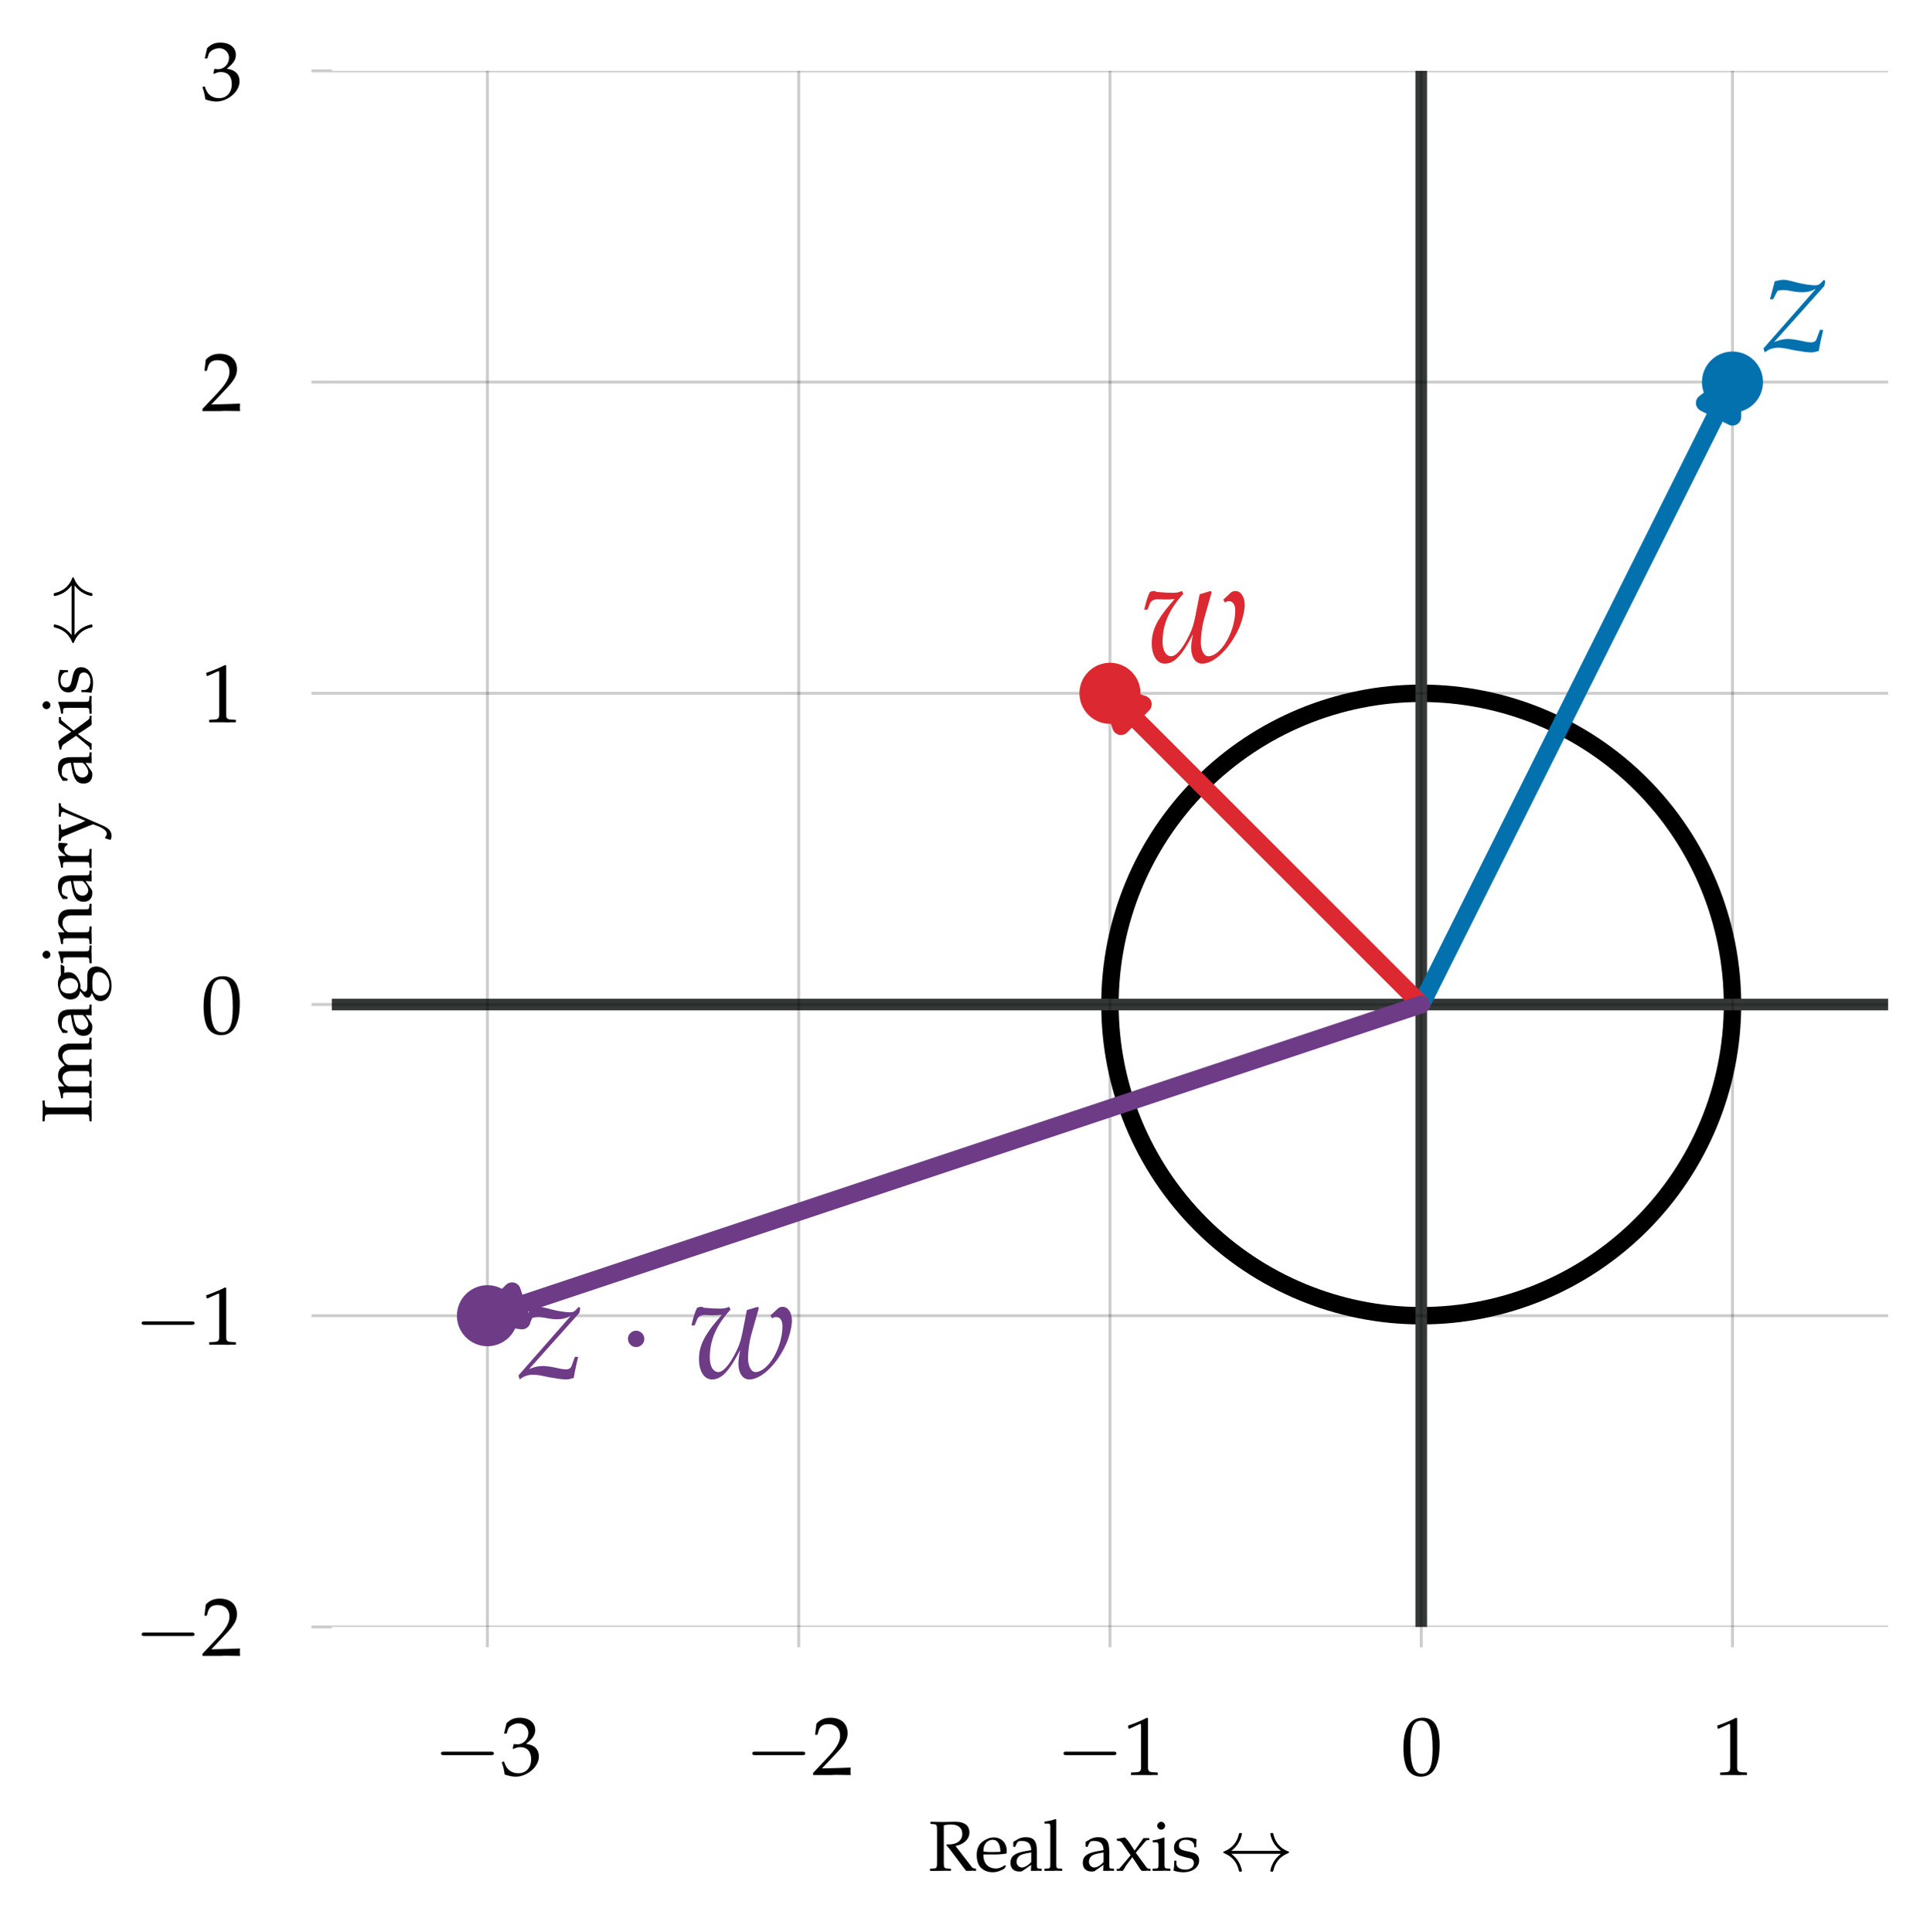 <?xml version="1.0" encoding="utf-8" standalone="no"?>
<!DOCTYPE svg PUBLIC "-//W3C//DTD SVG 1.1//EN"
  "http://www.w3.org/Graphics/SVG/1.1/DTD/svg11.dtd">
<svg xmlns:xlink="http://www.w3.org/1999/xlink" width="331.943pt" height="332.4pt" viewBox="0 0 331.943 332.4" xmlns="http://www.w3.org/2000/svg" version="1.1">
 <defs>
  <style type="text/css">*{stroke-linejoin: round; stroke-linecap: butt}</style>
 </defs>
 <g id="figure_1">
  <g id="patch_1">
   <path d="M 0 332.4 
L 331.943 332.4 
L 331.943 0 
L 0 0 
L 0 332.4 
z
" style="fill: none"/>
  </g>
  <g id="axes_1">
   <g id="patch_2">
    <path d="M 57.071 279.862 
L 324.743 279.862 
L 324.743 12.19 
L 57.071 12.19 
L 57.071 279.862 
z
" style="fill: none"/>
   </g>
   <g id="patch_3">
    <path d="M 244.441 226.327 
C 258.639 226.327 272.257 220.687 282.296 210.647 
C 292.335 200.608 297.976 186.99 297.976 172.793 
C 297.976 158.595 292.335 144.978 282.296 134.938 
C 272.257 124.899 258.639 119.259 244.441 119.259 
C 230.244 119.259 216.626 124.899 206.587 134.938 
C 196.548 144.978 190.907 158.595 190.907 172.793 
C 190.907 186.99 196.548 200.608 206.587 210.647 
C 216.626 220.687 230.244 226.327 244.441 226.327 
L 244.441 226.327 
z
" clip-path="url(#p2af186419c)" style="fill: none; stroke: #000000; stroke-width: 3; stroke-linejoin: miter"/>
   </g>
   <g id="line2d_1">
    <path d="M 57.071 172.793 
L 324.743 172.793 
" clip-path="url(#p2af186419c)" style="fill: none; stroke: #343837; stroke-width: 2; stroke-linecap: round"/>
   </g>
   <g id="line2d_2">
    <path d="M 244.441 279.862 
L 244.441 12.19 
" clip-path="url(#p2af186419c)" style="fill: none; stroke: #343837; stroke-width: 2; stroke-linecap: round"/>
   </g>
   <g id="matplotlib.axis_1">
    <g id="xtick_1">
     <g id="line2d_3">
      <path d="M 83.838 279.862 
L 83.838 12.19 
" clip-path="url(#p2af186419c)" style="fill: none; stroke: #000000; stroke-opacity: 0.2; stroke-width: 0.5; stroke-linecap: round"/>
     </g>
     <g id="line2d_4">
      <defs>
       <path id="m12f87d2918" d="M 0 0 
L 0 3.5 
" style="stroke: #000000; stroke-opacity: 0.2; stroke-width: 0.5"/>
      </defs>
      <g>
       <use xlink:href="#m12f87d2918" x="83.838" y="279.862" style="fill-opacity: 0.2; stroke: #000000; stroke-opacity: 0.2; stroke-width: 0.5"/>
      </g>
     </g>
     <g id="text_1">
      <!-- $\mathdefault{−3}$ -->
      <g transform="translate(74.615 305.341)scale(0.14 -0.14)">
       <defs>
        <path id="CMSY10-0" d="M 4218 1472 
C 4326 1472 4442 1472 4442 1600 
C 4442 1728 4326 1728 4218 1728 
L 755 1728 
C 646 1728 531 1728 531 1600 
C 531 1472 646 1472 755 1472 
L 4218 1472 
z
" transform="scale(0.016)"/>
        <path id="URWPalladioL-Roma-33" d="M 275 3196 
L 474 3196 
L 589 3553 
C 659 3770 1062 3987 1395 3987 
C 1811 3987 2150 3649 2150 3247 
C 2150 2769 1773 2368 1318 2368 
C 1267 2368 1197 2374 1114 2380 
L 1018 2387 
L 941 2047 
L 986 2008 
C 1229 2118 1350 2150 1523 2150 
C 2054 2150 2362 1808 2362 1222 
C 2362 565 1971 134 1376 134 
C 1082 134 819 231 627 411 
C 474 553 390 701 269 1048 
L 96 984 
C 230 591 282 359 320 38 
C 659 -77 941 -128 1178 -128 
C 1690 -128 2278 160 2630 591 
C 2848 855 2957 1139 2957 1441 
C 2957 1750 2829 2021 2598 2182 
C 2438 2297 2291 2348 1971 2406 
C 2483 2801 2675 3094 2675 3470 
C 2675 4038 2202 4416 1491 4416 
C 1056 4416 768 4294 461 3987 
L 275 3196 
z
" transform="scale(0.016)"/>
       </defs>
       <use xlink:href="#CMSY10-0" transform="scale(1.038)"/>
       <use xlink:href="#URWPalladioL-Roma-33" transform="translate(81.942 0)scale(0.996)"/>
      </g>
     </g>
    </g>
    <g id="xtick_2">
     <g id="line2d_5">
      <path d="M 137.372 279.862 
L 137.372 12.19 
" clip-path="url(#p2af186419c)" style="fill: none; stroke: #000000; stroke-opacity: 0.2; stroke-width: 0.5; stroke-linecap: round"/>
     </g>
     <g id="line2d_6">
      <g>
       <use xlink:href="#m12f87d2918" x="137.372" y="279.862" style="fill-opacity: 0.2; stroke: #000000; stroke-opacity: 0.2; stroke-width: 0.5"/>
      </g>
     </g>
     <g id="text_2">
      <!-- $\mathdefault{−2}$ -->
      <g transform="translate(128.15 305.341)scale(0.14 -0.14)">
       <defs>
        <path id="URWPalladioL-Roma-32" d="M 102 166 
L 102 0 
C 1299 0 1299 0 1530 0 
C 1760 19 1760 19 2995 0 
C 2982 134 2982 198 2982 287 
C 2982 370 2982 434 2995 574 
C 2259 542 1965 536 781 510 
L 1946 1741 
C 2566 2398 2758 2749 2758 3228 
C 2758 3961 2259 4416 1446 4416 
C 986 4416 672 4287 358 3967 
L 250 3100 
L 435 3100 
L 518 3394 
C 621 3763 851 3923 1280 3923 
C 1830 3923 2182 3578 2182 3036 
C 2182 2558 1914 2086 1190 1320 
L 102 166 
z
" transform="scale(0.016)"/>
       </defs>
       <use xlink:href="#CMSY10-0" transform="scale(1.038)"/>
       <use xlink:href="#URWPalladioL-Roma-32" transform="translate(81.942 0)scale(0.996)"/>
      </g>
     </g>
    </g>
    <g id="xtick_3">
     <g id="line2d_7">
      <path d="M 190.907 279.862 
L 190.907 12.19 
" clip-path="url(#p2af186419c)" style="fill: none; stroke: #000000; stroke-opacity: 0.2; stroke-width: 0.5; stroke-linecap: round"/>
     </g>
     <g id="line2d_8">
      <g>
       <use xlink:href="#m12f87d2918" x="190.907" y="279.862" style="fill-opacity: 0.2; stroke: #000000; stroke-opacity: 0.2; stroke-width: 0.5"/>
      </g>
     </g>
     <g id="text_3">
      <!-- $\mathdefault{−1}$ -->
      <g transform="translate(181.684 305.341)scale(0.14 -0.14)">
       <defs>
        <path id="URWPalladioL-Roma-31" d="M 429 3571 
L 493 3571 
L 1318 3942 
C 1325 3949 1331 3949 1338 3949 
C 1376 3949 1389 3891 1389 3737 
L 1389 633 
C 1389 300 1318 230 973 211 
L 614 192 
L 614 0 
C 1600 0 1600 0 1670 0 
C 1754 0 1894 0 2112 -7 
C 2189 6 2413 6 2675 0 
L 2675 192 
L 2342 211 
C 1990 229 1926 299 1926 628 
L 1926 4383 
L 1837 4416 
C 1421 4199 966 4009 384 3807 
L 429 3571 
z
" transform="scale(0.016)"/>
       </defs>
       <use xlink:href="#CMSY10-0" transform="scale(1.038)"/>
       <use xlink:href="#URWPalladioL-Roma-31" transform="translate(81.942 0)scale(0.996)"/>
      </g>
     </g>
    </g>
    <g id="xtick_4">
     <g id="line2d_9">
      <path d="M 244.441 279.862 
L 244.441 12.19 
" clip-path="url(#p2af186419c)" style="fill: none; stroke: #000000; stroke-opacity: 0.2; stroke-width: 0.5; stroke-linecap: round"/>
     </g>
     <g id="line2d_10">
      <g>
       <use xlink:href="#m12f87d2918" x="244.441" y="279.862" style="fill-opacity: 0.2; stroke: #000000; stroke-opacity: 0.2; stroke-width: 0.5"/>
      </g>
     </g>
     <g id="text_4">
      <!-- $\mathdefault{0}$ -->
      <g transform="translate(240.954 305.341)scale(0.14 -0.14)">
       <defs>
        <path id="URWPalladioL-Roma-30" d="M 1683 4416 
C 691 4416 186 3628 186 2076 
C 186 1326 320 679 544 365 
C 768 51 1126 -128 1523 -128 
C 2490 -128 2976 704 2976 2345 
C 2976 3749 2560 4416 1683 4416 
z
M 1568 4191 
C 2189 4191 2438 3563 2438 2025 
C 2438 660 2195 96 1606 96 
C 986 96 723 743 723 2307 
C 723 3660 960 4191 1568 4191 
z
" transform="scale(0.016)"/>
       </defs>
       <use xlink:href="#URWPalladioL-Roma-30" transform="scale(0.996)"/>
      </g>
     </g>
    </g>
    <g id="xtick_5">
     <g id="line2d_11">
      <path d="M 297.976 279.862 
L 297.976 12.19 
" clip-path="url(#p2af186419c)" style="fill: none; stroke: #000000; stroke-opacity: 0.2; stroke-width: 0.5; stroke-linecap: round"/>
     </g>
     <g id="line2d_12">
      <g>
       <use xlink:href="#m12f87d2918" x="297.976" y="279.862" style="fill-opacity: 0.2; stroke: #000000; stroke-opacity: 0.2; stroke-width: 0.5"/>
      </g>
     </g>
     <g id="text_5">
      <!-- $\mathdefault{1}$ -->
      <g transform="translate(294.489 305.341)scale(0.14 -0.14)">
       <use xlink:href="#URWPalladioL-Roma-31" transform="scale(0.996)"/>
      </g>
     </g>
    </g>
    <g id="text_6">
     <!-- Real axis $\leftrightarrow$ -->
     <g transform="translate(159.683 321.828)scale(0.12 -0.12)">
      <defs>
       <path id="URWPalladioL-Roma-52" d="M 1382 4096 
C 1600 4147 1792 4172 2010 4172 
C 2675 4172 3046 3867 3046 3328 
C 3046 2744 2579 2375 1837 2375 
C 1792 2375 1734 2375 1651 2382 
L 1613 2306 
C 1683 2223 1702 2198 1779 2115 
C 1869 2014 1888 1988 1946 1912 
L 3123 344 
C 3162 293 3200 242 3238 198 
C 3283 140 3322 83 3386 0 
C 3686 0 3750 0 3821 0 
C 3878 19 3878 19 4282 0 
L 4282 192 
C 4077 211 3974 249 3891 357 
L 2438 2236 
C 2797 2325 2963 2394 3174 2541 
C 3507 2775 3686 3093 3686 3461 
C 3686 4071 3238 4416 2445 4416 
L 2342 4416 
C 1510 4396 1510 4396 1293 4396 
C 1082 4396 1082 4396 186 4416 
L 186 4223 
L 448 4204 
C 742 4185 774 4128 774 3633 
L 774 782 
C 774 280 742 230 448 211 
L 141 192 
L 141 0 
C 518 -7 742 0 1075 0 
C 1408 19 1638 12 2016 0 
L 2016 192 
L 1709 211 
C 1414 230 1382 281 1382 787 
L 1382 4096 
z
" transform="scale(0.016)"/>
       <path id="URWPalladioL-Roma-65" d="M 2797 447 
L 2714 511 
C 2304 268 2157 211 1882 211 
C 1466 211 1120 396 941 710 
C 819 921 774 1100 762 1472 
L 1696 1472 
C 2138 1472 2413 1491 2854 1561 
C 2861 1651 2867 1708 2867 1786 
C 2867 2526 2394 3008 1677 3008 
C 1440 3008 1165 2924 902 2771 
C 378 2468 166 2069 166 1401 
C 166 998 262 652 435 409 
C 691 70 1120 -128 1600 -128 
C 1837 -128 2074 -77 2336 38 
C 2509 108 2643 192 2669 230 
L 2797 447 
z
M 2298 1708 
C 1965 1696 1811 1689 1581 1689 
C 1286 1689 1120 1696 774 1728 
C 774 2030 800 2172 883 2339 
C 1018 2623 1293 2796 1600 2796 
C 1811 2796 1978 2713 2093 2539 
C 2234 2326 2278 2140 2298 1708 
z
" transform="scale(0.016)"/>
       <path id="URWPalladioL-Roma-61" d="M 2074 544 
L 2042 0 
C 2458 0 2458 0 2541 0 
C 2573 19 2733 12 3014 0 
L 3014 192 
L 2765 204 
C 2611 211 2586 262 2586 576 
L 2586 1751 
C 2586 2688 2317 3027 1574 3027 
C 1299 3027 1043 2956 800 2809 
L 461 2604 
L 461 2187 
L 627 2142 
L 710 2341 
C 845 2642 909 2688 1203 2688 
C 1805 2688 2054 2450 2074 1866 
L 1440 1751 
C 570 1590 205 1289 205 730 
C 205 224 506 -64 1011 -64 
C 1126 -64 1235 -45 1280 -13 
L 2074 544 
z
M 2074 806 
C 1888 544 1485 300 1235 300 
C 979 300 755 537 755 812 
C 755 1049 883 1273 1075 1395 
C 1235 1491 1587 1580 2074 1651 
L 2074 806 
z
" transform="scale(0.016)"/>
       <path id="URWPalladioL-Roma-6c" d="M 147 4249 
L 506 4249 
C 621 4249 666 4179 666 3987 
L 666 672 
C 666 268 646 224 429 211 
L 134 192 
L 134 0 
C 774 0 774 0 934 0 
C 1094 19 1094 19 1734 0 
L 1734 192 
L 1440 211 
C 1222 224 1203 268 1203 672 
L 1203 4614 
L 1146 4665 
C 864 4557 653 4505 147 4429 
L 147 4249 
z
" transform="scale(0.016)"/>
       <path id="URWPalladioL-Roma-78" d="M 1843 1631 
L 2752 2694 
C 2790 2739 2861 2764 2970 2764 
L 3059 2764 
L 3059 2944 
L 2534 2944 
L 1741 1823 
L 1254 2566 
C 1158 2706 1088 2790 870 3008 
L 128 2879 
L 160 2713 
L 294 2700 
C 410 2693 550 2604 614 2514 
L 1382 1398 
L 429 269 
C 384 211 301 172 237 172 
L 128 172 
L 128 0 
L 678 0 
C 723 70 736 96 813 211 
C 915 390 1018 551 1062 602 
L 1536 1231 
L 2221 192 
L 2227 179 
C 2285 108 2336 44 2387 0 
C 2720 0 2720 0 2778 0 
C 2842 19 2842 19 3174 0 
L 3174 172 
L 3014 192 
C 2938 198 2861 249 2790 345 
L 1843 1631 
z
" transform="scale(0.016)"/>
       <path id="URWPalladioL-Roma-69" d="M 1203 2982 
L 1146 3008 
C 819 2873 486 2784 147 2746 
L 147 2568 
L 384 2568 
C 640 2568 666 2523 666 2103 
L 666 669 
C 666 268 646 223 429 211 
L 134 192 
L 134 0 
C 774 0 774 0 934 0 
C 1094 19 1094 19 1734 0 
L 1734 192 
L 1440 211 
C 1222 224 1203 268 1203 671 
L 1203 2982 
z
M 909 4416 
C 717 4416 550 4249 550 4057 
C 550 3871 717 3705 902 3705 
C 1088 3705 1261 3871 1261 4057 
C 1261 4236 1088 4416 909 4416 
z
" transform="scale(0.016)"/>
       <path id="URWPalladioL-Roma-73" d="M 262 917 
C 262 474 243 282 192 25 
C 525 -84 774 -128 1069 -128 
C 1907 -128 2502 320 2502 949 
C 2502 1148 2445 1295 2323 1423 
C 2157 1584 1946 1661 1382 1770 
C 858 1872 685 2001 685 2296 
C 685 2617 909 2796 1299 2796 
C 1728 2796 2054 2572 2054 2270 
L 2054 2123 
L 2234 2123 
C 2240 2495 2246 2649 2266 2847 
C 1926 2963 1696 3008 1434 3008 
C 691 3008 237 2655 237 2078 
C 237 1770 378 1552 672 1417 
C 845 1340 1184 1237 1619 1141 
C 1907 1077 2029 942 2029 698 
C 2029 352 1709 108 1254 108 
C 787 108 454 333 454 654 
L 454 917 
L 262 917 
z
" transform="scale(0.016)"/>
       <path id="CMSY10-24" d="M 1056 1728 
C 1408 1996 1581 2259 1632 2342 
C 1920 2784 1971 3187 1971 3193 
C 1971 3270 1894 3270 1843 3270 
C 1734 3270 1728 3257 1702 3142 
C 1555 2515 1178 1984 454 1683 
C 384 1657 358 1644 358 1600 
C 358 1555 390 1542 454 1516 
C 1120 1241 1549 742 1709 25 
C 1728 -52 1734 -71 1843 -71 
C 1894 -71 1971 -71 1971 6 
C 1971 19 1914 422 1645 851 
C 1517 1043 1331 1267 1056 1472 
L 5338 1472 
C 4986 1203 4813 940 4762 857 
C 4474 415 4422 12 4422 6 
C 4422 -71 4499 -71 4550 -71 
C 4659 -71 4666 -58 4691 57 
C 4838 684 5216 1222 5939 1516 
C 6016 1542 6035 1555 6035 1600 
C 6035 1644 5997 1664 5984 1670 
C 5702 1779 4928 2099 4685 3174 
C 4666 3251 4659 3270 4550 3270 
C 4499 3270 4422 3270 4422 3193 
C 4422 3180 4480 2777 4749 2348 
C 4877 2156 5062 1932 5338 1728 
L 1056 1728 
z
" transform="scale(0.016)"/>
      </defs>
      <use xlink:href="#URWPalladioL-Roma-52" transform="scale(0.996)"/>
      <use xlink:href="#URWPalladioL-Roma-65" transform="translate(66.55 0)scale(0.996)"/>
      <use xlink:href="#URWPalladioL-Roma-61" transform="translate(114.27 0)scale(0.996)"/>
      <use xlink:href="#URWPalladioL-Roma-6c" transform="translate(164.083 0)scale(0.996)"/>
      <use xlink:href="#URWPalladioL-Roma-61" transform="translate(217.98 0)scale(0.996)"/>
      <use xlink:href="#URWPalladioL-Roma-78" transform="translate(267.793 0)scale(0.996)"/>
      <use xlink:href="#URWPalladioL-Roma-69" transform="translate(319.2 0)scale(0.996)"/>
      <use xlink:href="#URWPalladioL-Roma-73" transform="translate(348.19 0)scale(0.996)"/>
      <use xlink:href="#CMSY10-24" transform="translate(416.583 0)scale(1.038)"/>
     </g>
    </g>
   </g>
   <g id="matplotlib.axis_2">
    <g id="ytick_1">
     <g id="line2d_13">
      <path d="M 57.071 279.862 
L 324.743 279.862 
" clip-path="url(#p2af186419c)" style="fill: none; stroke: #000000; stroke-opacity: 0.2; stroke-width: 0.5; stroke-linecap: round"/>
     </g>
     <g id="line2d_14">
      <defs>
       <path id="m2c1e93eede" d="M 0 0 
L -3.5 0 
" style="stroke: #000000; stroke-opacity: 0.2; stroke-width: 0.5"/>
      </defs>
      <g>
       <use xlink:href="#m2c1e93eede" x="57.071" y="279.862" style="fill-opacity: 0.2; stroke: #000000; stroke-opacity: 0.2; stroke-width: 0.5"/>
      </g>
     </g>
     <g id="text_7">
      <!-- $\mathdefault{−2}$ -->
      <g transform="translate(23.125 284.851)scale(0.14 -0.14)">
       <use xlink:href="#CMSY10-0" transform="scale(1.038)"/>
       <use xlink:href="#URWPalladioL-Roma-32" transform="translate(81.942 0)scale(0.996)"/>
      </g>
     </g>
    </g>
    <g id="ytick_2">
     <g id="line2d_15">
      <path d="M 57.071 226.327 
L 324.743 226.327 
" clip-path="url(#p2af186419c)" style="fill: none; stroke: #000000; stroke-opacity: 0.2; stroke-width: 0.5; stroke-linecap: round"/>
     </g>
     <g id="line2d_16">
      <g>
       <use xlink:href="#m2c1e93eede" x="57.071" y="226.327" style="fill-opacity: 0.2; stroke: #000000; stroke-opacity: 0.2; stroke-width: 0.5"/>
      </g>
     </g>
     <g id="text_8">
      <!-- $\mathdefault{−1}$ -->
      <g transform="translate(23.125 231.317)scale(0.14 -0.14)">
       <use xlink:href="#CMSY10-0" transform="scale(1.038)"/>
       <use xlink:href="#URWPalladioL-Roma-31" transform="translate(81.942 0)scale(0.996)"/>
      </g>
     </g>
    </g>
    <g id="ytick_3">
     <g id="line2d_17">
      <path d="M 57.071 172.793 
L 324.743 172.793 
" clip-path="url(#p2af186419c)" style="fill: none; stroke: #000000; stroke-opacity: 0.2; stroke-width: 0.5; stroke-linecap: round"/>
     </g>
     <g id="line2d_18">
      <g>
       <use xlink:href="#m2c1e93eede" x="57.071" y="172.793" style="fill-opacity: 0.2; stroke: #000000; stroke-opacity: 0.2; stroke-width: 0.5"/>
      </g>
     </g>
     <g id="text_9">
      <!-- $\mathdefault{0}$ -->
      <g transform="translate(34.597 177.783)scale(0.14 -0.14)">
       <use xlink:href="#URWPalladioL-Roma-30" transform="scale(0.996)"/>
      </g>
     </g>
    </g>
    <g id="ytick_4">
     <g id="line2d_19">
      <path d="M 57.071 119.259 
L 324.743 119.259 
" clip-path="url(#p2af186419c)" style="fill: none; stroke: #000000; stroke-opacity: 0.2; stroke-width: 0.5; stroke-linecap: round"/>
     </g>
     <g id="line2d_20">
      <g>
       <use xlink:href="#m2c1e93eede" x="57.071" y="119.259" style="fill-opacity: 0.2; stroke: #000000; stroke-opacity: 0.2; stroke-width: 0.5"/>
      </g>
     </g>
     <g id="text_10">
      <!-- $\mathdefault{1}$ -->
      <g transform="translate(34.597 124.248)scale(0.14 -0.14)">
       <use xlink:href="#URWPalladioL-Roma-31" transform="scale(0.996)"/>
      </g>
     </g>
    </g>
    <g id="ytick_5">
     <g id="line2d_21">
      <path d="M 57.071 65.724 
L 324.743 65.724 
" clip-path="url(#p2af186419c)" style="fill: none; stroke: #000000; stroke-opacity: 0.2; stroke-width: 0.5; stroke-linecap: round"/>
     </g>
     <g id="line2d_22">
      <g>
       <use xlink:href="#m2c1e93eede" x="57.071" y="65.724" style="fill-opacity: 0.2; stroke: #000000; stroke-opacity: 0.2; stroke-width: 0.5"/>
      </g>
     </g>
     <g id="text_11">
      <!-- $\mathdefault{2}$ -->
      <g transform="translate(34.597 70.714)scale(0.14 -0.14)">
       <use xlink:href="#URWPalladioL-Roma-32" transform="scale(0.996)"/>
      </g>
     </g>
    </g>
    <g id="ytick_6">
     <g id="line2d_23">
      <path d="M 57.071 12.19 
L 324.743 12.19 
" clip-path="url(#p2af186419c)" style="fill: none; stroke: #000000; stroke-opacity: 0.2; stroke-width: 0.5; stroke-linecap: round"/>
     </g>
     <g id="line2d_24">
      <g>
       <use xlink:href="#m2c1e93eede" x="57.071" y="12.19" style="fill-opacity: 0.2; stroke: #000000; stroke-opacity: 0.2; stroke-width: 0.5"/>
      </g>
     </g>
     <g id="text_12">
      <!-- $\mathdefault{3}$ -->
      <g transform="translate(34.597 17.18)scale(0.14 -0.14)">
       <use xlink:href="#URWPalladioL-Roma-33" transform="scale(0.996)"/>
      </g>
     </g>
    </g>
    <g id="text_13">
     <!-- Imaginary axis  $\leftrightarrow$ -->
     <g transform="translate(15.754 193.162)rotate(-90)scale(0.12 -0.12)">
      <defs>
       <path id="URWPalladioL-Roma-49" d="M 1382 3633 
C 1382 4135 1414 4185 1709 4204 
L 2016 4223 
L 2016 4416 
C 1549 4396 1408 4396 1075 4396 
C 755 4396 602 4403 141 4416 
L 141 4223 
L 448 4204 
C 742 4185 774 4135 774 3633 
L 774 782 
C 774 280 742 230 448 211 
L 141 192 
L 141 0 
C 518 -7 742 0 1075 0 
C 1408 19 1638 12 2016 0 
L 2016 192 
L 1709 211 
C 1414 230 1382 281 1382 787 
L 1382 3633 
z
" transform="scale(0.016)"/>
       <path id="URWPalladioL-Roma-6d" d="M 115 2579 
L 352 2579 
C 608 2579 634 2534 634 2112 
L 634 672 
C 634 268 614 224 397 211 
L 102 192 
L 102 0 
C 717 0 736 0 915 0 
C 1094 19 1261 12 1677 0 
L 1677 192 
L 1408 211 
C 1190 223 1171 268 1171 670 
L 1171 2023 
C 1171 2311 1594 2624 1978 2624 
C 2323 2624 2560 2298 2560 1813 
L 2560 670 
C 2560 268 2541 223 2323 211 
L 2029 192 
L 2029 0 
C 2669 0 2669 0 2829 0 
C 2989 19 2989 19 3629 0 
L 3629 192 
L 3334 211 
C 3117 223 3098 268 3098 670 
L 3098 2023 
C 3098 2311 3520 2624 3904 2624 
C 4250 2624 4486 2298 4486 1813 
L 4486 0 
C 4877 0 4883 0 4992 0 
C 5075 19 5075 19 5562 0 
L 5562 192 
L 5261 211 
C 5043 223 5024 268 5024 670 
L 5024 1985 
C 5024 2617 4653 3014 4064 3014 
C 3840 3014 3654 2956 3539 2854 
L 3053 2419 
C 2848 2841 2586 3014 2144 3014 
C 1907 3014 1728 2956 1613 2854 
L 1171 2445 
L 1171 2988 
L 1114 3008 
C 787 2873 454 2783 115 2745 
L 115 2579 
z
" transform="scale(0.016)"/>
       <path id="URWPalladioL-Roma-67" d="M 3322 2452 
L 3482 2713 
L 3456 2790 
L 2547 2764 
C 2310 2956 2080 3033 1766 3033 
C 1485 3033 1158 2944 896 2790 
C 538 2586 352 2274 352 1885 
C 352 1413 646 1087 1120 1036 
L 614 638 
C 550 540 518 455 518 358 
C 518 179 634 76 941 -13 
L 384 -315 
C 294 -367 205 -604 205 -804 
C 205 -1388 774 -1792 1587 -1792 
C 2554 -1792 3315 -1183 3315 -399 
C 3315 64 3008 384 2560 384 
L 1536 384 
C 1203 384 1050 462 1050 638 
C 1050 723 1101 795 1267 939 
C 1306 972 1318 985 1344 1011 
C 1408 1004 1446 998 1498 998 
C 1773 998 2112 1119 2374 1305 
C 2662 1515 2803 1770 2803 2108 
C 2803 2235 2784 2318 2733 2452 
L 3322 2452 
z
M 1536 2816 
C 1971 2816 2266 2458 2266 1917 
C 2266 1502 1997 1216 1606 1216 
C 1178 1216 890 1547 890 2038 
C 890 2529 1126 2816 1536 2816 
z
M 1837 -64 
C 2560 -64 2810 -212 2810 -630 
C 2810 -1183 2304 -1594 1632 -1594 
C 1075 -1594 691 -1266 691 -791 
C 691 -502 858 -238 1114 -129 
C 1216 -77 1395 -64 1837 -64 
z
" transform="scale(0.016)"/>
       <path id="URWPalladioL-Roma-6e" d="M 2624 0 
C 3014 0 3021 0 3130 0 
C 3219 19 3219 19 3661 0 
L 3661 192 
L 3398 211 
C 3181 223 3162 262 3162 670 
L 3162 1902 
C 3162 2649 2810 3014 2093 3014 
C 1856 3014 1722 2969 1587 2854 
L 1101 2432 
L 1101 2988 
L 1043 3008 
C 717 2873 384 2784 45 2746 
L 45 2568 
L 282 2568 
C 538 2568 563 2523 563 2103 
L 563 669 
C 563 268 544 223 326 211 
L 38 192 
L 38 0 
C 474 -7 646 0 832 0 
C 1018 19 1190 12 1626 0 
L 1626 192 
L 1338 211 
C 1120 223 1101 268 1101 670 
L 1101 2023 
C 1101 2311 1523 2624 1914 2624 
C 2342 2624 2624 2304 2624 1813 
L 2624 0 
z
" transform="scale(0.016)"/>
       <path id="URWPalladioL-Roma-72" d="M 147 2579 
L 384 2579 
C 640 2579 666 2534 666 2112 
L 666 672 
C 666 268 646 224 429 211 
L 134 192 
L 134 0 
C 595 -7 762 0 922 0 
C 1050 19 1050 19 1837 0 
L 1837 192 
L 1504 211 
C 1216 230 1203 249 1203 669 
L 1203 1763 
C 1203 2145 1459 2463 1773 2463 
C 1965 2463 2099 2374 2202 2171 
L 2336 2171 
L 2394 2937 
C 2323 2982 2208 3008 2093 3008 
C 1901 3008 1696 2905 1562 2745 
L 1203 2324 
L 1203 2982 
L 1146 3008 
C 819 2873 486 2783 147 2745 
L 147 2579 
z
" transform="scale(0.016)"/>
       <path id="URWPalladioL-Roma-79" d="M 1901 569 
C 1760 812 1690 960 1574 1273 
L 1165 2349 
C 1126 2457 1101 2553 1101 2617 
C 1101 2707 1171 2758 1318 2765 
L 1562 2777 
L 1562 2957 
C 941 2937 941 2937 819 2937 
C 698 2937 698 2937 77 2957 
L 77 2777 
L 192 2765 
C 352 2745 429 2675 525 2451 
L 1222 774 
C 1402 339 1466 185 1581 -135 
L 1434 -525 
C 1229 -1063 979 -1364 736 -1364 
C 634 -1364 518 -1312 410 -1216 
L 326 -1216 
L 173 -1696 
C 294 -1760 397 -1792 518 -1792 
C 947 -1792 1222 -1562 1466 -1005 
L 2765 1990 
C 3021 2573 3142 2745 3302 2765 
L 3482 2777 
L 3482 2957 
C 2976 2937 2976 2937 2874 2937 
C 2771 2937 2771 2937 2266 2957 
L 2266 2777 
L 2432 2765 
C 2611 2752 2701 2694 2701 2605 
C 2701 2560 2688 2502 2662 2438 
L 1901 569 
z
" transform="scale(0.016)"/>
      </defs>
      <use xlink:href="#URWPalladioL-Roma-49" transform="scale(0.996)"/>
      <use xlink:href="#URWPalladioL-Roma-6d" transform="translate(33.574 0)scale(0.996)"/>
      <use xlink:href="#URWPalladioL-Roma-61" transform="translate(121.544 0)scale(0.996)"/>
      <use xlink:href="#URWPalladioL-Roma-67" transform="translate(171.357 0)scale(0.996)"/>
      <use xlink:href="#URWPalladioL-Roma-69" transform="translate(226.749 0)scale(0.996)"/>
      <use xlink:href="#URWPalladioL-Roma-6e" transform="translate(255.739 0)scale(0.996)"/>
      <use xlink:href="#URWPalladioL-Roma-61" transform="translate(313.721 0)scale(0.996)"/>
      <use xlink:href="#URWPalladioL-Roma-72" transform="translate(363.534 0)scale(0.996)"/>
      <use xlink:href="#URWPalladioL-Roma-79" transform="translate(402.886 0)scale(0.996)"/>
      <use xlink:href="#URWPalladioL-Roma-61" transform="translate(483.184 0)scale(0.996)"/>
      <use xlink:href="#URWPalladioL-Roma-78" transform="translate(532.998 0)scale(0.996)"/>
      <use xlink:href="#URWPalladioL-Roma-69" transform="translate(584.404 0)scale(0.996)"/>
      <use xlink:href="#URWPalladioL-Roma-73" transform="translate(613.394 0)scale(0.996)"/>
      <use xlink:href="#CMSY10-24" transform="translate(681.788 0)scale(1.038)"/>
     </g>
    </g>
   </g>
   <g id="PathCollection_1">
    <defs>
     <path id="m549a4a9e8f" d="M 0 5 
C 1.326 5 2.598 4.473 3.536 3.536 
C 4.473 2.598 5 1.326 5 0 
C 5 -1.326 4.473 -2.598 3.536 -3.536 
C 2.598 -4.473 1.326 -5 0 -5 
C -1.326 -5 -2.598 -4.473 -3.536 -3.536 
C -4.473 -2.598 -5 -1.326 -5 0 
C -5 1.326 -4.473 2.598 -3.536 3.536 
C -2.598 4.473 -1.326 5 0 5 
z
" style="stroke: #0271ae; stroke-width: 0.5"/>
    </defs>
    <g clip-path="url(#p2af186419c)">
     <use xlink:href="#m549a4a9e8f" x="297.976" y="65.724" style="fill: #0271ae; stroke: #0271ae; stroke-width: 0.5"/>
    </g>
   </g>
   <g id="patch_4">
    <path d="M 297.976 65.724 
L 297.976 71.709 
L 295.605 70.524 
L 244.465 172.805 
L 244.417 172.781 
L 295.557 70.5 
L 293.187 69.315 
z
" clip-path="url(#p2af186419c)" style="fill: #0271ae; stroke: #0271ae; stroke-width: 3; stroke-linejoin: miter"/>
   </g>
   <g id="PathCollection_2">
    <defs>
     <path id="m5ee9cdf042" d="M 0 5 
C 1.326 5 2.598 4.473 3.536 3.536 
C 4.473 2.598 5 1.326 5 0 
C 5 -1.326 4.473 -2.598 3.536 -3.536 
C 2.598 -4.473 1.326 -5 0 -5 
C -1.326 -5 -2.598 -4.473 -3.536 -3.536 
C -4.473 -2.598 -5 -1.326 -5 0 
C -5 1.326 -4.473 2.598 -3.536 3.536 
C -2.598 4.473 -1.326 5 0 5 
z
" style="stroke: #dc2830; stroke-width: 0.5"/>
    </defs>
    <g clip-path="url(#p2af186419c)">
     <use xlink:href="#m5ee9cdf042" x="190.907" y="119.259" style="fill: #dc2830; stroke: #dc2830; stroke-width: 0.5"/>
    </g>
   </g>
   <g id="patch_5">
    <path d="M 190.907 119.259 
L 196.585 121.151 
L 194.711 123.025 
L 244.46 172.774 
L 244.422 172.812 
L 194.673 123.063 
L 192.8 124.937 
z
" clip-path="url(#p2af186419c)" style="fill: #dc2830; stroke: #dc2830; stroke-width: 3; stroke-linejoin: miter"/>
   </g>
   <g id="PathCollection_3">
    <defs>
     <path id="m0510fe68cc" d="M 0 5 
C 1.326 5 2.598 4.473 3.536 3.536 
C 4.473 2.598 5 1.326 5 0 
C 5 -1.326 4.473 -2.598 3.536 -3.536 
C 2.598 -4.473 1.326 -5 0 -5 
C -1.326 -5 -2.598 -4.473 -3.536 -3.536 
C -4.473 -2.598 -5 -1.326 -5 0 
C -5 1.326 -4.473 2.598 -3.536 3.536 
C -2.598 4.473 -1.326 5 0 5 
z
" style="stroke: #6e3b87; stroke-width: 0.5"/>
    </defs>
    <g clip-path="url(#p2af186419c)">
     <use xlink:href="#m0510fe68cc" x="83.838" y="226.327" style="fill: #6e3b87; stroke: #6e3b87; stroke-width: 0.5"/>
    </g>
   </g>
   <g id="patch_6">
    <path d="M 83.838 226.327 
L 88.07 222.095 
L 88.908 224.609 
L 244.433 172.768 
L 244.45 172.818 
L 88.925 224.66 
L 89.763 227.174 
z
" clip-path="url(#p2af186419c)" style="fill: #6e3b87; stroke: #6e3b87; stroke-width: 3; stroke-linejoin: miter"/>
   </g>
   <g id="text_14">
    <!-- $z$ -->
    <g style="fill: #0271ae" transform="translate(303.329 60.371)scale(0.25 -0.25)">
     <defs>
      <path id="URWPalladioL-Ital-7a" d="M -7 108 
L 51 -64 
C 237 83 410 140 634 140 
C 794 140 973 108 1306 32 
C 1690 -32 1888 -64 2061 -64 
C 2138 -64 2195 -52 2381 0 
C 2451 396 2502 612 2573 910 
L 2432 910 
L 2291 529 
C 2253 415 2176 371 2042 371 
C 1965 371 1862 383 1728 415 
L 1613 441 
C 1402 485 1184 517 1062 517 
C 858 517 685 479 454 383 
L 2624 2809 
L 2662 3014 
L 2605 3072 
L 2458 2924 
C 2394 2860 2330 2835 2240 2835 
C 2022 2835 1690 2886 1382 2969 
L 1267 3001 
C 1088 3046 960 3072 870 3072 
C 762 3072 634 3052 480 3007 
L 275 2230 
L 410 2230 
L 602 2598 
C 710 2623 768 2630 851 2630 
C 941 2630 1011 2623 1139 2598 
C 1357 2554 1523 2535 1658 2535 
C 1888 2535 2042 2573 2253 2681 
L -7 108 
z
" transform="scale(0.016)"/>
     </defs>
     <use xlink:href="#URWPalladioL-Ital-7a" transform="scale(0.996)"/>
    </g>
   </g>
   <g id="text_15">
    <!-- $w$ -->
    <g style="fill: #dc2830" transform="translate(196.26 113.905)scale(0.25 -0.25)">
     <defs>
      <path id="URWPalladioL-Ital-77" d="M 3546 2696 
L 3616 2575 
C 3674 2613 3731 2632 3789 2632 
C 3962 2632 4064 2486 4064 2232 
C 4064 1310 3443 256 2899 256 
C 2714 256 2579 510 2579 859 
C 2579 1158 2637 1577 2714 1850 
L 3046 3020 
L 3002 3072 
L 2528 2931 
L 2342 1984 
C 2266 1590 2176 1336 1990 993 
C 1734 516 1491 256 1299 256 
C 1075 256 928 503 928 872 
C 928 1628 1190 2244 1824 2956 
L 1760 3072 
C 1632 3014 1549 2995 1370 2995 
C 1190 2995 922 3007 736 3027 
L 659 3033 
C 621 3072 589 3072 582 3072 
C 506 3072 448 3059 378 3027 
C 288 2854 218 2622 134 2268 
L 275 2268 
L 384 2538 
C 429 2648 557 2718 710 2718 
C 742 2718 800 2718 883 2712 
C 934 2706 986 2706 1069 2706 
C 1203 2706 1286 2712 1446 2731 
L 1427 2706 
C 1389 2654 1363 2622 1254 2500 
C 678 1825 461 1362 461 815 
C 461 288 685 -64 1024 -64 
C 1434 -64 1766 288 2240 1207 
C 2182 924 2163 764 2163 616 
C 2163 211 2349 -64 2637 -64 
C 3155 -64 3827 583 4224 1464 
C 4365 1786 4474 2217 4474 2474 
C 4474 2809 4307 3072 4077 3072 
C 3994 3072 3917 3046 3866 2995 
L 3546 2696 
z
" transform="scale(0.016)"/>
     </defs>
     <use xlink:href="#URWPalladioL-Ital-77" transform="scale(0.996)"/>
    </g>
   </g>
   <g id="text_16">
    <!-- $z\cdot w$ -->
    <g style="fill: #6e3b87" transform="translate(89.191 237.034)scale(0.25 -0.25)">
     <defs>
      <path id="CMSY10-1" d="M 1229 1619 
C 1229 1804 1075 1958 890 1958 
C 704 1958 550 1804 550 1619 
C 550 1433 704 1280 890 1280 
C 1075 1280 1229 1433 1229 1619 
z
" transform="scale(0.016)"/>
     </defs>
     <use xlink:href="#URWPalladioL-Ital-7a" transform="scale(0.996)"/>
     <use xlink:href="#CMSY10-1" transform="translate(66.097 0)scale(1.038)"/>
     <use xlink:href="#URWPalladioL-Ital-77" transform="translate(116.751 0)scale(0.996)"/>
    </g>
   </g>
  </g>
 </g>
 <defs>
  <clipPath id="p2af186419c">
   <rect x="57.071" y="12.19" width="267.672" height="267.672"/>
  </clipPath>
 </defs>
</svg>